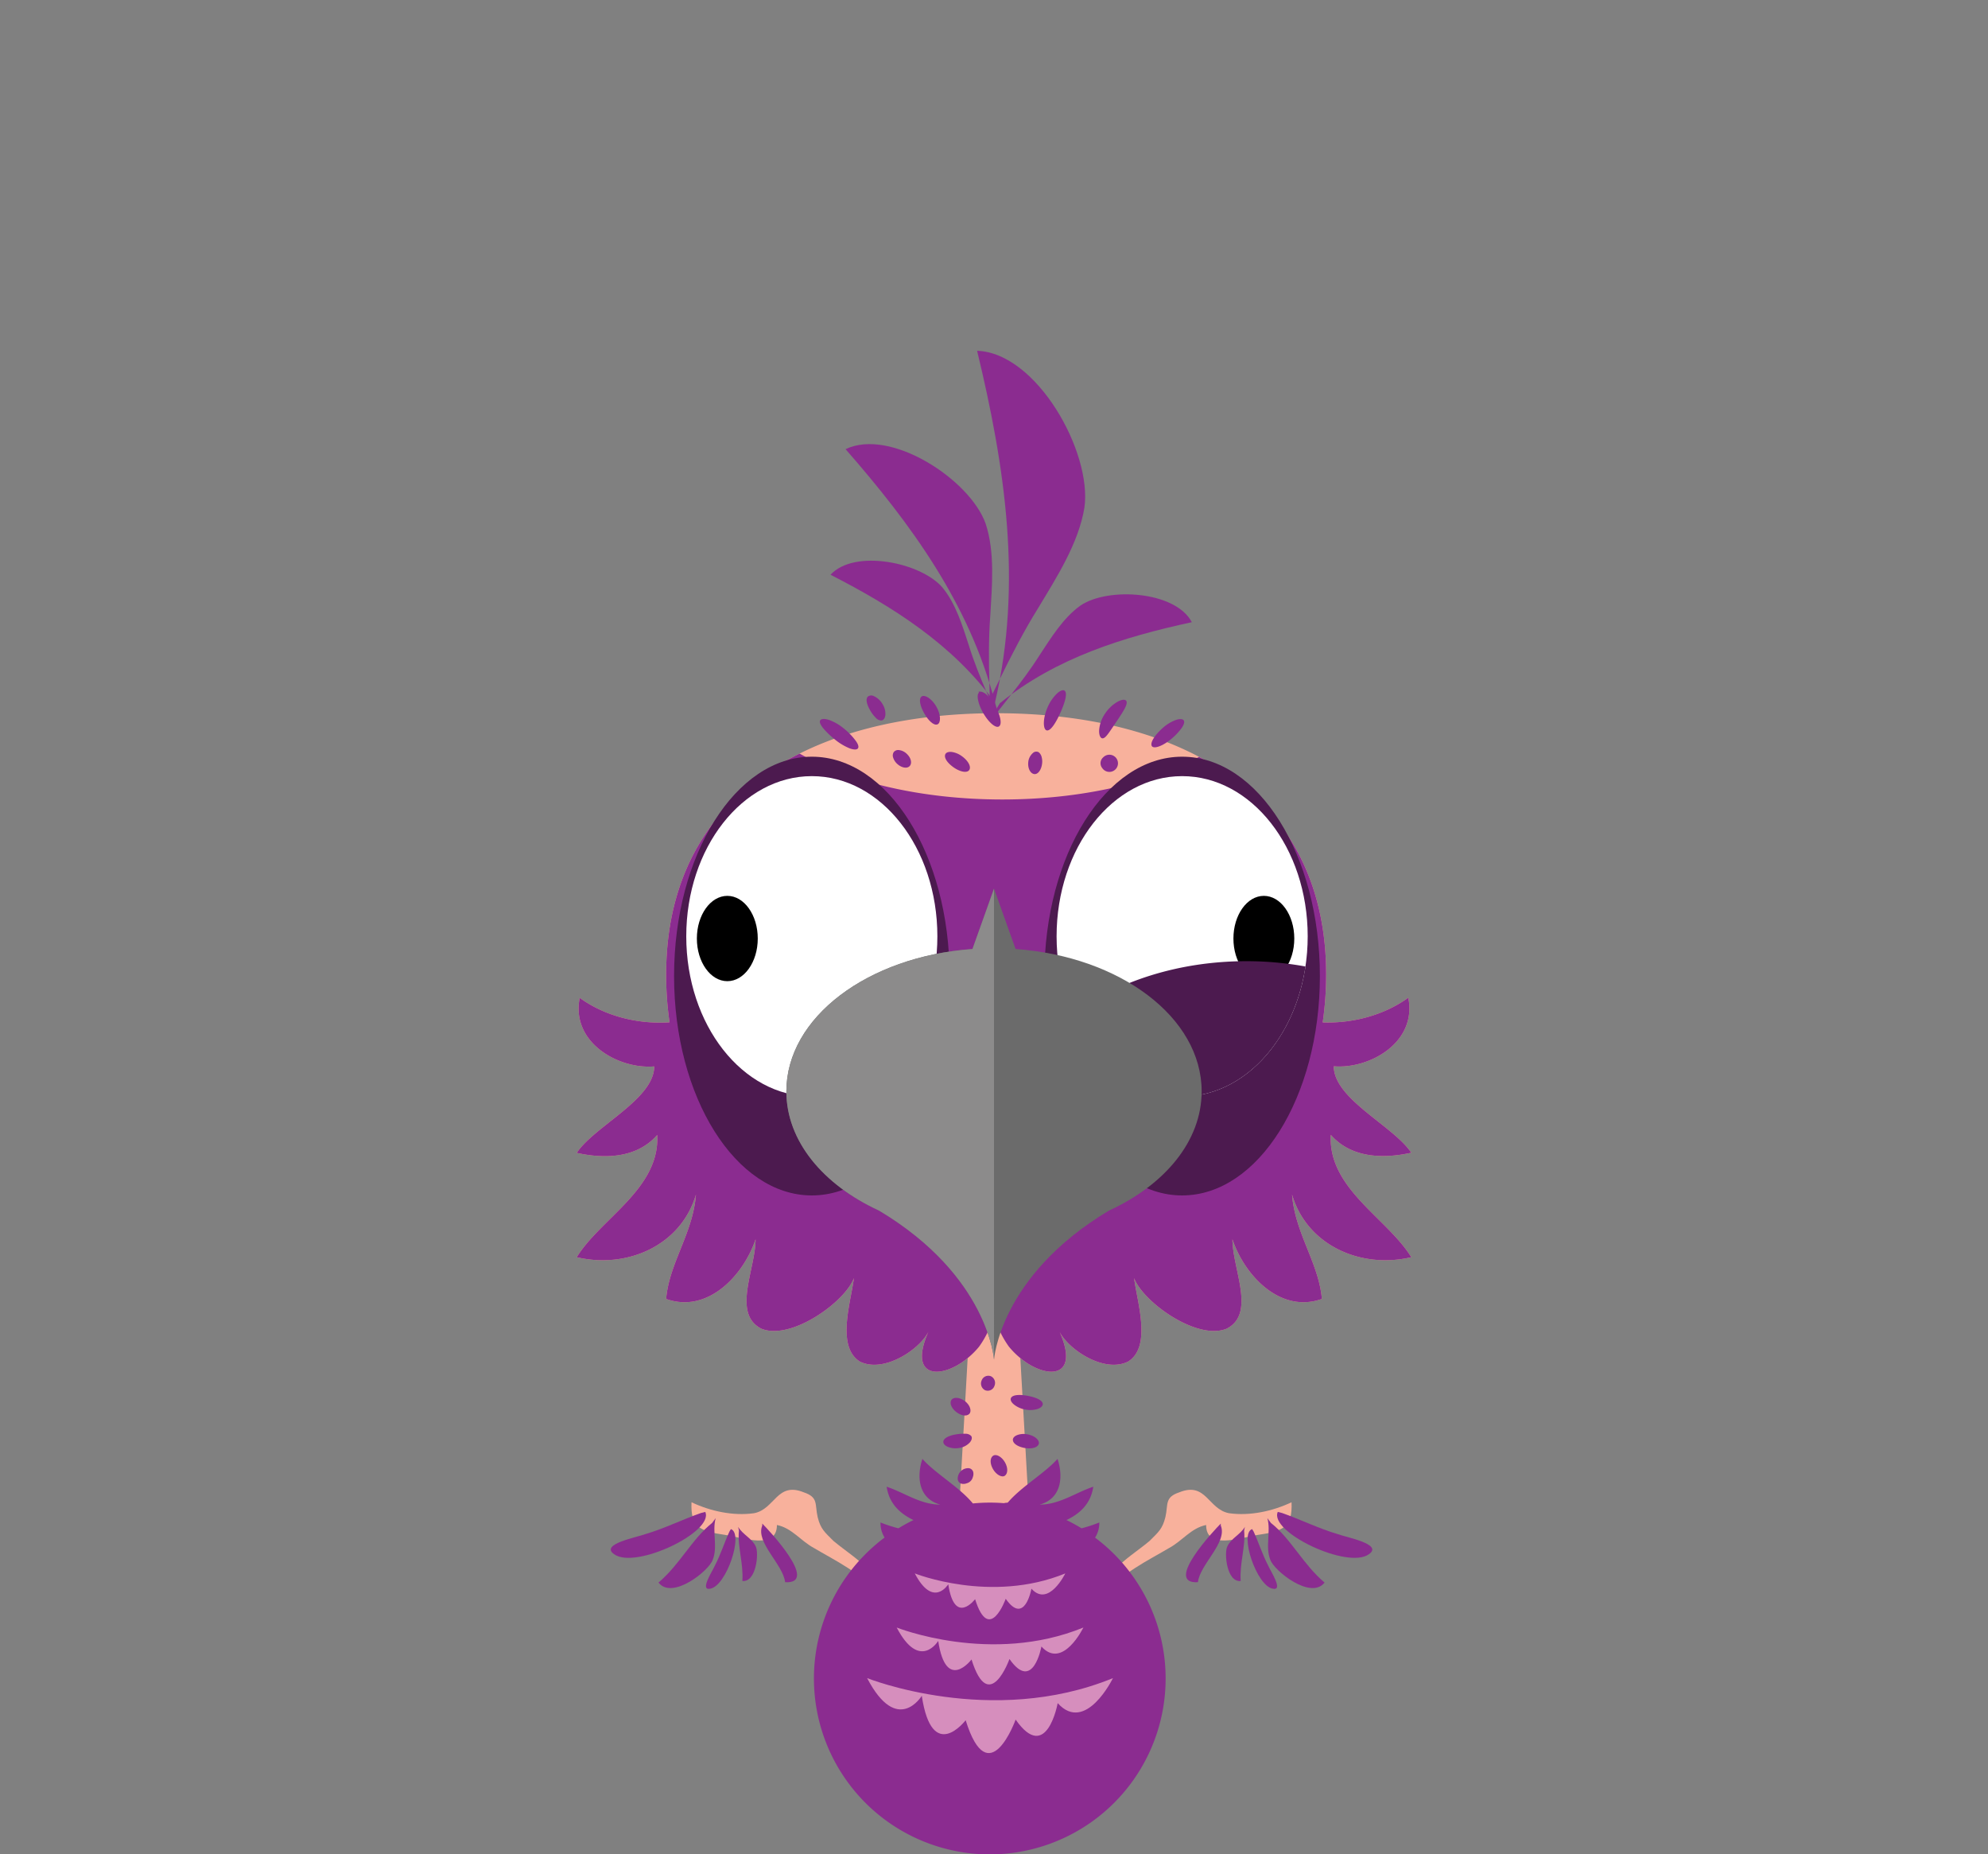 <svg id="Capa_1" data-name="Capa 1" xmlns="http://www.w3.org/2000/svg" viewBox="0 0 667 622"><rect x="0" y="0" width="667" height="622" fill="#808080" stroke="none"/><path d="M369.67,530.59c2.66-.33,2.33-2.33,4.33-4,3.33-3.67,7.67-6.33,11.67-9.67,3-3,4.33-4,5.33-8,1-4.33-.33-6.66,4.67-8.33,9-3.67,9.66,5.67,16.66,7,7,1,14.67-.67,21-3.67.34,8.34-2.58,9.7-11.58,11-6,1-17.08,5-17.08-3.37-5,1-8,5.33-12.34,7.67-6.66,4-17.33,9-21,15.66" style="fill:#f8b19c"/><path d="M430.2,507.54c6.34,2.24,12.32,5.22,18.66,7.08,3,1.12,15.29,3.36,10.44,6.72-7.09,5.22-33.57-7.46-30.59-14.18" style="fill:#8b2c90"/><path d="M426.41,510.86c6.75,5.34,10.82,13.95,18,20-4.58,5.9-16.88-3.9-18.19-7.61-1.78-4.38.25-9.51-1-14" style="fill:#8b2c90"/><path d="M409.59,511.74c2.33,5.67-7,13-7.67,19-11.66.67,5.67-17.67,7.67-19.67" style="fill:#8b2c90"/><path d="M420.59,513.71c1.76,3.85,3,7.85,4.94,11.54.79,1.84,5.16,8.4,1.52,7.67-5.47-.93-11.29-18.47-6.95-20" style="fill:#8b2c90"/><path d="M417.42,513.44c.54,5.39-1.58,11-1.15,16.89-4.68.5-5.61-9.35-4.5-11.56,1.2-2.72,4.41-4,5.91-6.6" style="fill:#8b2c90"/><path d="M295.67,530.59c-2.66-.33-2.33-2.33-4.33-4-3.33-3.67-7.67-6.33-11.67-9.67-3-3-4.33-4-5.33-8-1-4.33.33-6.66-4.67-8.33-9-3.67-9.66,5.67-16.66,7-7,1-14.67-.67-21-3.67-.34,8.34,2.58,9.7,11.58,11,6,1,17.08,5,17.08-3.37,5,1,8,5.33,12.34,7.67,6.66,4,17.33,9,21,15.66" style="fill:#f8b19c"/><path d="M235.14,507.54c-6.35,2.24-12.32,5.22-18.66,7.08-3,1.12-15.29,3.36-10.44,6.72,7.08,5.22,33.57-7.46,30.59-14.18" style="fill:#8b2c90"/><path d="M238.93,510.86c-6.75,5.34-10.82,13.95-18,20,4.59,5.9,16.88-3.9,18.19-7.61,1.78-4.38-.25-9.51,1-14" style="fill:#8b2c90"/><path d="M255.75,511.74c-2.33,5.67,7,13,7.67,19,11.66.67-5.67-17.67-7.67-19.67" style="fill:#8b2c90"/><path d="M244.75,513.71c-1.76,3.85-3,7.85-4.94,11.54-.79,1.84-5.16,8.4-1.52,7.67,5.46-.93,11.29-18.47,6.94-20" style="fill:#8b2c90"/><path d="M247.92,513.44c-.54,5.39,1.58,11,1.15,16.89,4.68.5,5.61-9.35,4.5-11.56-1.2-2.72-4.41-4-5.91-6.6" style="fill:#8b2c90"/><path d="M335.48,235.88c18.9-15.26,41.4-22.19,64.39-27.17-5.5-10.47-28.06-11.84-37.31-5.62-5.88,4.16-10,11-13.81,16.75-5.95,9.44-13.11,17.28-19.4,26" style="fill:#8b2c90"/><path d="M333.83,235.67c-14.31-19.63-34.25-32.13-55.18-42.88,8-8.7,30.16-4.2,37.49,4.21,4.61,5.53,6.86,13.19,9,19.74,3.31,10.66,8.2,20.08,12,30.14" style="fill:#8b2c90"/><path d="M333.83,235.67c-8.58-33.2-28.26-60-50.13-85,15.05-7.25,41.76,10.18,47,25,3.17,9.65,2.13,20.87,1.57,30.59-1.2,15.7.32,30.61.11,45.8" style="fill:#8b2c90"/><path d="M333.83,235.67c9.34-40,3.34-79.34-6-118,20,.66,38.67,34,36,52.66-2,12-9.33,23.34-15.33,33.34-10,16-16.67,32.66-25.33,48.66" style="fill:#8b2c90"/><polygon points="346.39 527.06 320.61 527.06 327.76 401 339.24 401 346.39 527.06" style="fill:#f8b19c"/><path d="M367.46,515.71a9.07,9.07,0,0,0,1.37-5,50.94,50.94,0,0,1-5.95,1.95c-1.64-1-3.33-1.93-5.07-2.77,4.58-2.17,8.18-5.54,9-11.18-6,2-11.33,6-18,6,7.34-2,8-9.34,6-15.34-4.39,4.94-12.38,9.43-16.93,14.95-1.89-.18-3.8-.28-5.73-.28s-3.85.1-5.74.28c-4.55-5.52-12.54-10-16.93-14.95-2,6-1.33,13.34,6,15.34-6.67,0-12-4-18-6,.85,5.65,4.45,9,9,11.18-1.73.84-3.42,1.77-5.06,2.77a50.48,50.48,0,0,1-6-1.95,9.19,9.19,0,0,0,1.37,5.05,59,59,0,1,0,70.59,0Z" style="fill:#8b2c90"/><path d="M319.17,469.67c-.66,1.1.15,2.81,1.7,4s3.35,1.54,4.3.65.35-3-1.45-4.34S319.82,468.55,319.17,469.67Z" style="fill:#8b2c90"/><path d="M316.5,483.67c0,.64.54,1.23,1.44,1.64a6.93,6.93,0,0,0,3.77.42,6.07,6.07,0,0,0,3.66-1.85c.75-.86.85-1.72.46-2.21a2.57,2.57,0,0,0-2-.72,13.56,13.56,0,0,0-2.87.17C318.76,481.43,316.48,482.34,316.5,483.67Z" style="fill:#8b2c90"/><path d="M322.5,497.67a2.93,2.93,0,0,0,1.81-.1,2.87,2.87,0,0,0,2.09-2.09,2.93,2.93,0,0,0,.1-1.81,1.75,1.75,0,0,0-1.5-1.18,3.51,3.51,0,0,0-3.67,3.67A1.73,1.73,0,0,0,322.5,497.67Z" style="fill:#8b2c90"/><path d="M333.17,488.33c-1.05.74-1.08,2.62,0,4.49s3,2.93,4,2.18,1.07-2.63,0-4.49S334.23,487.58,333.17,488.33Z" style="fill:#8b2c90"/><path d="M335.83,505a1.81,1.81,0,0,0,.16,2,5.43,5.43,0,0,0,4.79,2.22,2.38,2.38,0,0,0,1.72-.9,1.81,1.81,0,0,0-.16-2,5.09,5.09,0,0,0-2.26-1.8,5,5,0,0,0-2.53-.42A2.38,2.38,0,0,0,335.83,505Z" style="fill:#8b2c90"/><path d="M339.83,483c.05,1.28,1.74,2.32,4,2.72s4.36-.13,4.69-1.39-1.38-2.78-3.91-3.21a6.29,6.29,0,0,0-3.36.28C340.34,481.76,339.82,482.36,339.83,483Z" style="fill:#8b2c90"/><path d="M339.17,469c-.24.59.11,1.38,1,2.11a8.3,8.3,0,0,0,3.84,1.71,8.39,8.39,0,0,0,4.17-.21c1.06-.38,1.68-1,1.68-1.61,0-1.31-2.34-2.27-5-2.77S339.69,467.8,339.17,469Z" style="fill:#8b2c90"/><path d="M332.5,461.67a2.38,2.38,0,0,0-3.17,1.46,2.51,2.51,0,0,0,1.17,3.2,2.37,2.37,0,0,0,3.16-1.47A2.49,2.49,0,0,0,332.5,461.67Z" style="fill:#8b2c90"/><path d="M446.5,380.67c7,8,18,8,27,6-6-9-26-18-26-29,12,1,28-8,25-23-8.3,6-18.87,8.65-28.72,8.29a111.22,111.22,0,0,0,1.16-16c0-61.15-49.57-87.72-110.72-87.72S223.5,265.8,223.5,327a113,113,0,0,0,1.14,15.93c-10.24.68-21.44-1.88-30.14-8.21-3,15,13,24,25,23,0,11-20,20-26,29,9,2,20,2,27-6,1,18-19,28-27,41,17,4,35-4,40-21-1,13-9,23-10,35,14,5,26-8,30-20,0,10-8,25,2,30,10,4,28-9,31-17-1,8-6,23,2,28,8,4,20-4,23-10-8,18,8,16,17,5a31.45,31.45,0,0,0,5-10.82,31.45,31.45,0,0,0,5,10.82c9,11,25,13,17-5,3,6,15,14,23,10,8-5,3-20,2-28,3,8,21,21,31,17,10-5,2-20,2-30,4,12,16,25,30,20-1-12-9-22-10-35,5,17,23,25,40,21C465.5,408.67,445.5,398.67,446.5,380.67Z" style="fill:#f8b19c"/><path d="M446.5,380.67c7,8,18,8,27,6-6-9-26-18-26-29,12,1,28-8,25-23-8.3,6-18.87,8.65-28.72,8.29a111.22,111.22,0,0,0,1.16-16c0-35.48-16.69-59.31-42.65-73.07-16.09,8.76-39.7,14.29-66,14.29-27.41,0-51.88-6-68-15.4C241.11,266.34,223.5,290.51,223.5,327a113,113,0,0,0,1.14,15.93c-10.24.68-21.44-1.88-30.14-8.21-3,15,13,24,25,23,0,11-20,20-26,29,9,2,20,2,27-6,1,18-19,28-27,41,17,4,35-4,40-21-1,13-9,23-10,35,14,5,26-8,30-20,0,10-8,25,2,30,10,4,28-9,31-17-1,8-6,23,2,28,8,4,20-4,23-10-8,18,8,16,17,5a31.45,31.45,0,0,0,5-10.82,31.45,31.45,0,0,0,5,10.82c9,11,25,13,17-5,3,6,15,14,23,10,8-5,3-20,2-28,3,8,21,21,31,17,10-5,2-20,2-30,4,12,16,25,30,20-1-12-9-22-10-35,5,17,23,25,40,21C465.5,408.67,445.5,398.67,446.5,380.67Z" style="fill:#8b2c90"/><path d="M350.4,327.41c0,40.65,20.7,73.59,46.22,73.59s46.22-32.94,46.22-73.59-20.69-73.58-46.22-73.58S350.4,286.77,350.4,327.41Z" style="fill:#4c1a4f"/><path d="M354.5,314.08c0,29.68,18.86,53.73,42.12,53.73s42.13-24.05,42.13-53.73-18.86-53.73-42.13-53.73S354.5,284.41,354.5,314.08Z" style="fill:#fff"/><path d="M318.6,327.41c0,40.65-20.7,73.59-46.22,73.59s-46.22-32.94-46.22-73.59,20.69-73.58,46.22-73.58S318.6,286.77,318.6,327.41Z" style="fill:#4c1a4f"/><path d="M314.5,314.08c0,29.68-18.86,53.73-42.12,53.73s-42.13-24.05-42.13-53.73,18.86-53.73,42.13-53.73S314.5,284.41,314.5,314.08Z" style="fill:#fff"/><path d="M254.24,314.82c0,7.9-4.57,14.31-10.21,14.31s-10.22-6.41-10.22-14.31,4.58-14.31,10.22-14.31S254.24,306.92,254.24,314.82Z"/><path d="M434.25,314.82c0,7.9-4.57,14.31-10.21,14.31s-10.21-6.41-10.21-14.31,4.57-14.31,10.21-14.31S434.25,306.92,434.25,314.82Z"/><path d="M275.17,241.67c-.32.56.14,1.48,1,2.59a27.67,27.67,0,0,0,3.92,3.77A19.3,19.3,0,0,0,285,251c1.44.54,2.52.55,2.87,0s0-1.5-.88-2.66a22.08,22.08,0,0,0-3.91-4,16.55,16.55,0,0,0-5-2.87C276.56,241,275.48,241.11,275.17,241.67Z" style="fill:#8b2c90"/><path d="M291.17,233.67c-.91.94-.19,3,.93,4.87a10.91,10.91,0,0,0,1.81,2.3,2.39,2.39,0,0,0,1.92.83c.63-.12,1.11-.79,1.23-1.84a6.24,6.24,0,0,0-1-3.72,6.38,6.38,0,0,0-2.75-2.54A1.92,1.92,0,0,0,291.17,233.67Z" style="fill:#8b2c90"/><path d="M299.83,252.33a2.19,2.19,0,0,0-.12,1.93,4.75,4.75,0,0,0,1.34,2c1.34,1.23,3.21,1.67,4.12.75s.57-2.77-1-4.2a4.45,4.45,0,0,0-2.53-1.2A1.91,1.91,0,0,0,299.83,252.33Z" style="fill:#8b2c90"/><path d="M309.17,233.67c-1,.79-.45,3.23.94,5.66s3.18,4.11,4.39,3.67,1.24-3.26-.35-6S310.17,232.87,309.17,233.67Z" style="fill:#8b2c90"/><path d="M317.17,253c-.54,1.17.71,2.95,2.78,4.41s4.44,2,5.22.92-.29-3.17-2.57-4.76a7.42,7.42,0,0,0-3.37-1.34C318.21,252.14,317.45,252.42,317.17,253Z" style="fill:#8b2c90"/><path d="M328.5,232.33c-.94.55-.48,3.56,1.33,6.75s4.23,5.31,5.34,4.59.51-3.66-1.27-6.87A14.43,14.43,0,0,0,331,233a4.62,4.62,0,0,0-1.41-.87,2.08,2.08,0,0,0-.63-.13,1,1,0,0,1-.17,0s-.18,0-.33,0-.13.18-.11.18l.05.05A.18.18,0,0,0,328.5,232.33Z" style="fill:#8b2c90"/><path d="M351.17,245c1.26.33,3.06-2.45,4.62-5.95s2.43-6.63,1.38-7.38c-.53-.36-1.5,0-2.57,1a14.07,14.07,0,0,0-3.08,4.5C349.79,241.07,349.93,244.68,351.17,245Z" style="fill:#8b2c90"/><path d="M347.17,259.67c1.3,0,2.27-1.77,2.46-3.5a5.62,5.62,0,0,0-.14-2.21,2.93,2.93,0,0,0-1-1.63,1.66,1.66,0,0,0-2,.32A4.6,4.6,0,0,0,345,255.6C344.75,258,345.91,259.65,347.17,259.67Z" style="fill:#8b2c90"/><path d="M369.83,247.67c.65.08,1.31-.65,2.08-1.69s1.68-2.46,2.74-4c2.09-3.14,4-5.91,3.18-6.94-.4-.49-1.46-.4-2.81.32a12.48,12.48,0,0,0-4.25,4,11.25,11.25,0,0,0-2,5.64C368.71,246.6,369.21,247.59,369.83,247.67Z" style="fill:#8b2c90"/><path d="M369.83,257.66a2.88,2.88,0,1,0,.35-3.65A2.6,2.6,0,0,0,369.83,257.66Z" style="fill:#8b2c90"/><path d="M386.5,250.33c.79,1,3.94-.23,6.75-2.68a19.41,19.41,0,0,0,3.25-3.5c.71-1.05,1-1.94.67-2.48s-1.34-.6-2.63-.17a13.43,13.43,0,0,0-4.32,2.6C387.31,246.64,385.73,249.32,386.5,250.33Z" style="fill:#8b2c90"/><path d="M354.82,320.56c-.08-.77-.13-1.54-.18-2.32C354.69,319,354.74,319.79,354.82,320.56Z" style="fill:#182a42"/><path d="M355.24,324.11q-.18-1.29-.33-2.61C355,322.38,355.12,323.24,355.24,324.11Z" style="fill:#182a42"/><path d="M354.58,317.3c-.05-1.06-.08-2.14-.08-3.22C354.5,315.16,354.53,316.24,354.58,317.3Z" style="fill:#182a42"/><path d="M438.58,318.79c0-.69.09-1.38.12-2.08C438.67,317.41,438.62,318.1,438.58,318.79Z" style="fill:#182a42"/><path d="M355.89,327.79c-.22-1.05-.41-2.12-.58-3.19C355.48,325.67,355.67,326.74,355.89,327.79Z" style="fill:#182a42"/><path d="M356.6,330.84c-.25-1-.48-1.94-.68-2.93C356.12,328.9,356.35,329.88,356.6,330.84Z" style="fill:#182a42"/><path d="M438,324.2a110.36,110.36,0,0,0-19.82-1.78c-22.75,0-43.35,6.8-58.34,17.81,7.2,16.45,21,27.58,36.79,27.58,21.9,0,39.89-21.32,41.93-48.57C438.42,320.92,438.23,322.57,438,324.2Z" style="fill:#4c1a4f"/><path d="M359.82,340.22a61.86,61.86,0,0,1-2.22-5.9A61.86,61.86,0,0,0,359.82,340.22Z" style="fill:#182a42"/><path d="M357.51,334c-.28-.89-.53-1.78-.78-2.68C357,332.24,357.23,333.13,357.51,334Z" style="fill:#182a42"/><path d="M403.17,366.09c0-24.83-27.35-45.25-62.43-47.75l-7.23-20.25v20h0v-20l-7.23,20.25c-35.08,2.5-62.44,22.92-62.44,47.75,0,16.68,12.36,31.38,31.12,40h0c36.77,22,38.55,50,38.55,50v-42h0v42s1.78-28,38.55-50h0C390.81,397.46,403.17,382.77,403.17,366.09Z" style="fill:#6b6b6b"/><path d="M333.5,414.09v-116l-7.23,20.25c-35.08,2.5-62.44,22.92-62.44,47.75,0,16.68,12.36,31.38,31.12,40h0c36.77,22,38.55,50,38.55,50Z" style="fill:#8c8b8b"/><path d="M306.92,527.79s25.55,10.22,50.5,0c0,0-5.6,11.52-11.36,5.13,0,0-2.25,12.52-8.63,3.38,0,0-5.51,15.4-10.27.13,0,0-6.88,9.07-9-5C318.15,531.42,313.15,539.68,306.92,527.79Z" style="fill:#d68ebd"/><path d="M300.85,545.94s31.69,12.67,62.64,0c0,0-6.94,14.29-14.08,6.37,0,0-2.8,15.53-10.72,4.19,0,0-6.83,19.1-12.73.16,0,0-8.54,11.25-11.18-6.22C314.78,550.44,308.57,560.69,300.85,545.94Z" style="fill:#d68ebd"/><path d="M290.93,562.91s41.73,16.69,82.48,0c0,0-9.14,18.82-18.54,8.39,0,0-3.68,20.45-14.11,5.52,0,0-9,25.15-16.77.21,0,0-11.25,14.82-14.72-8.18C309.27,568.85,301.09,582.34,290.93,562.91Z" style="fill:#d68ebd"/></svg>